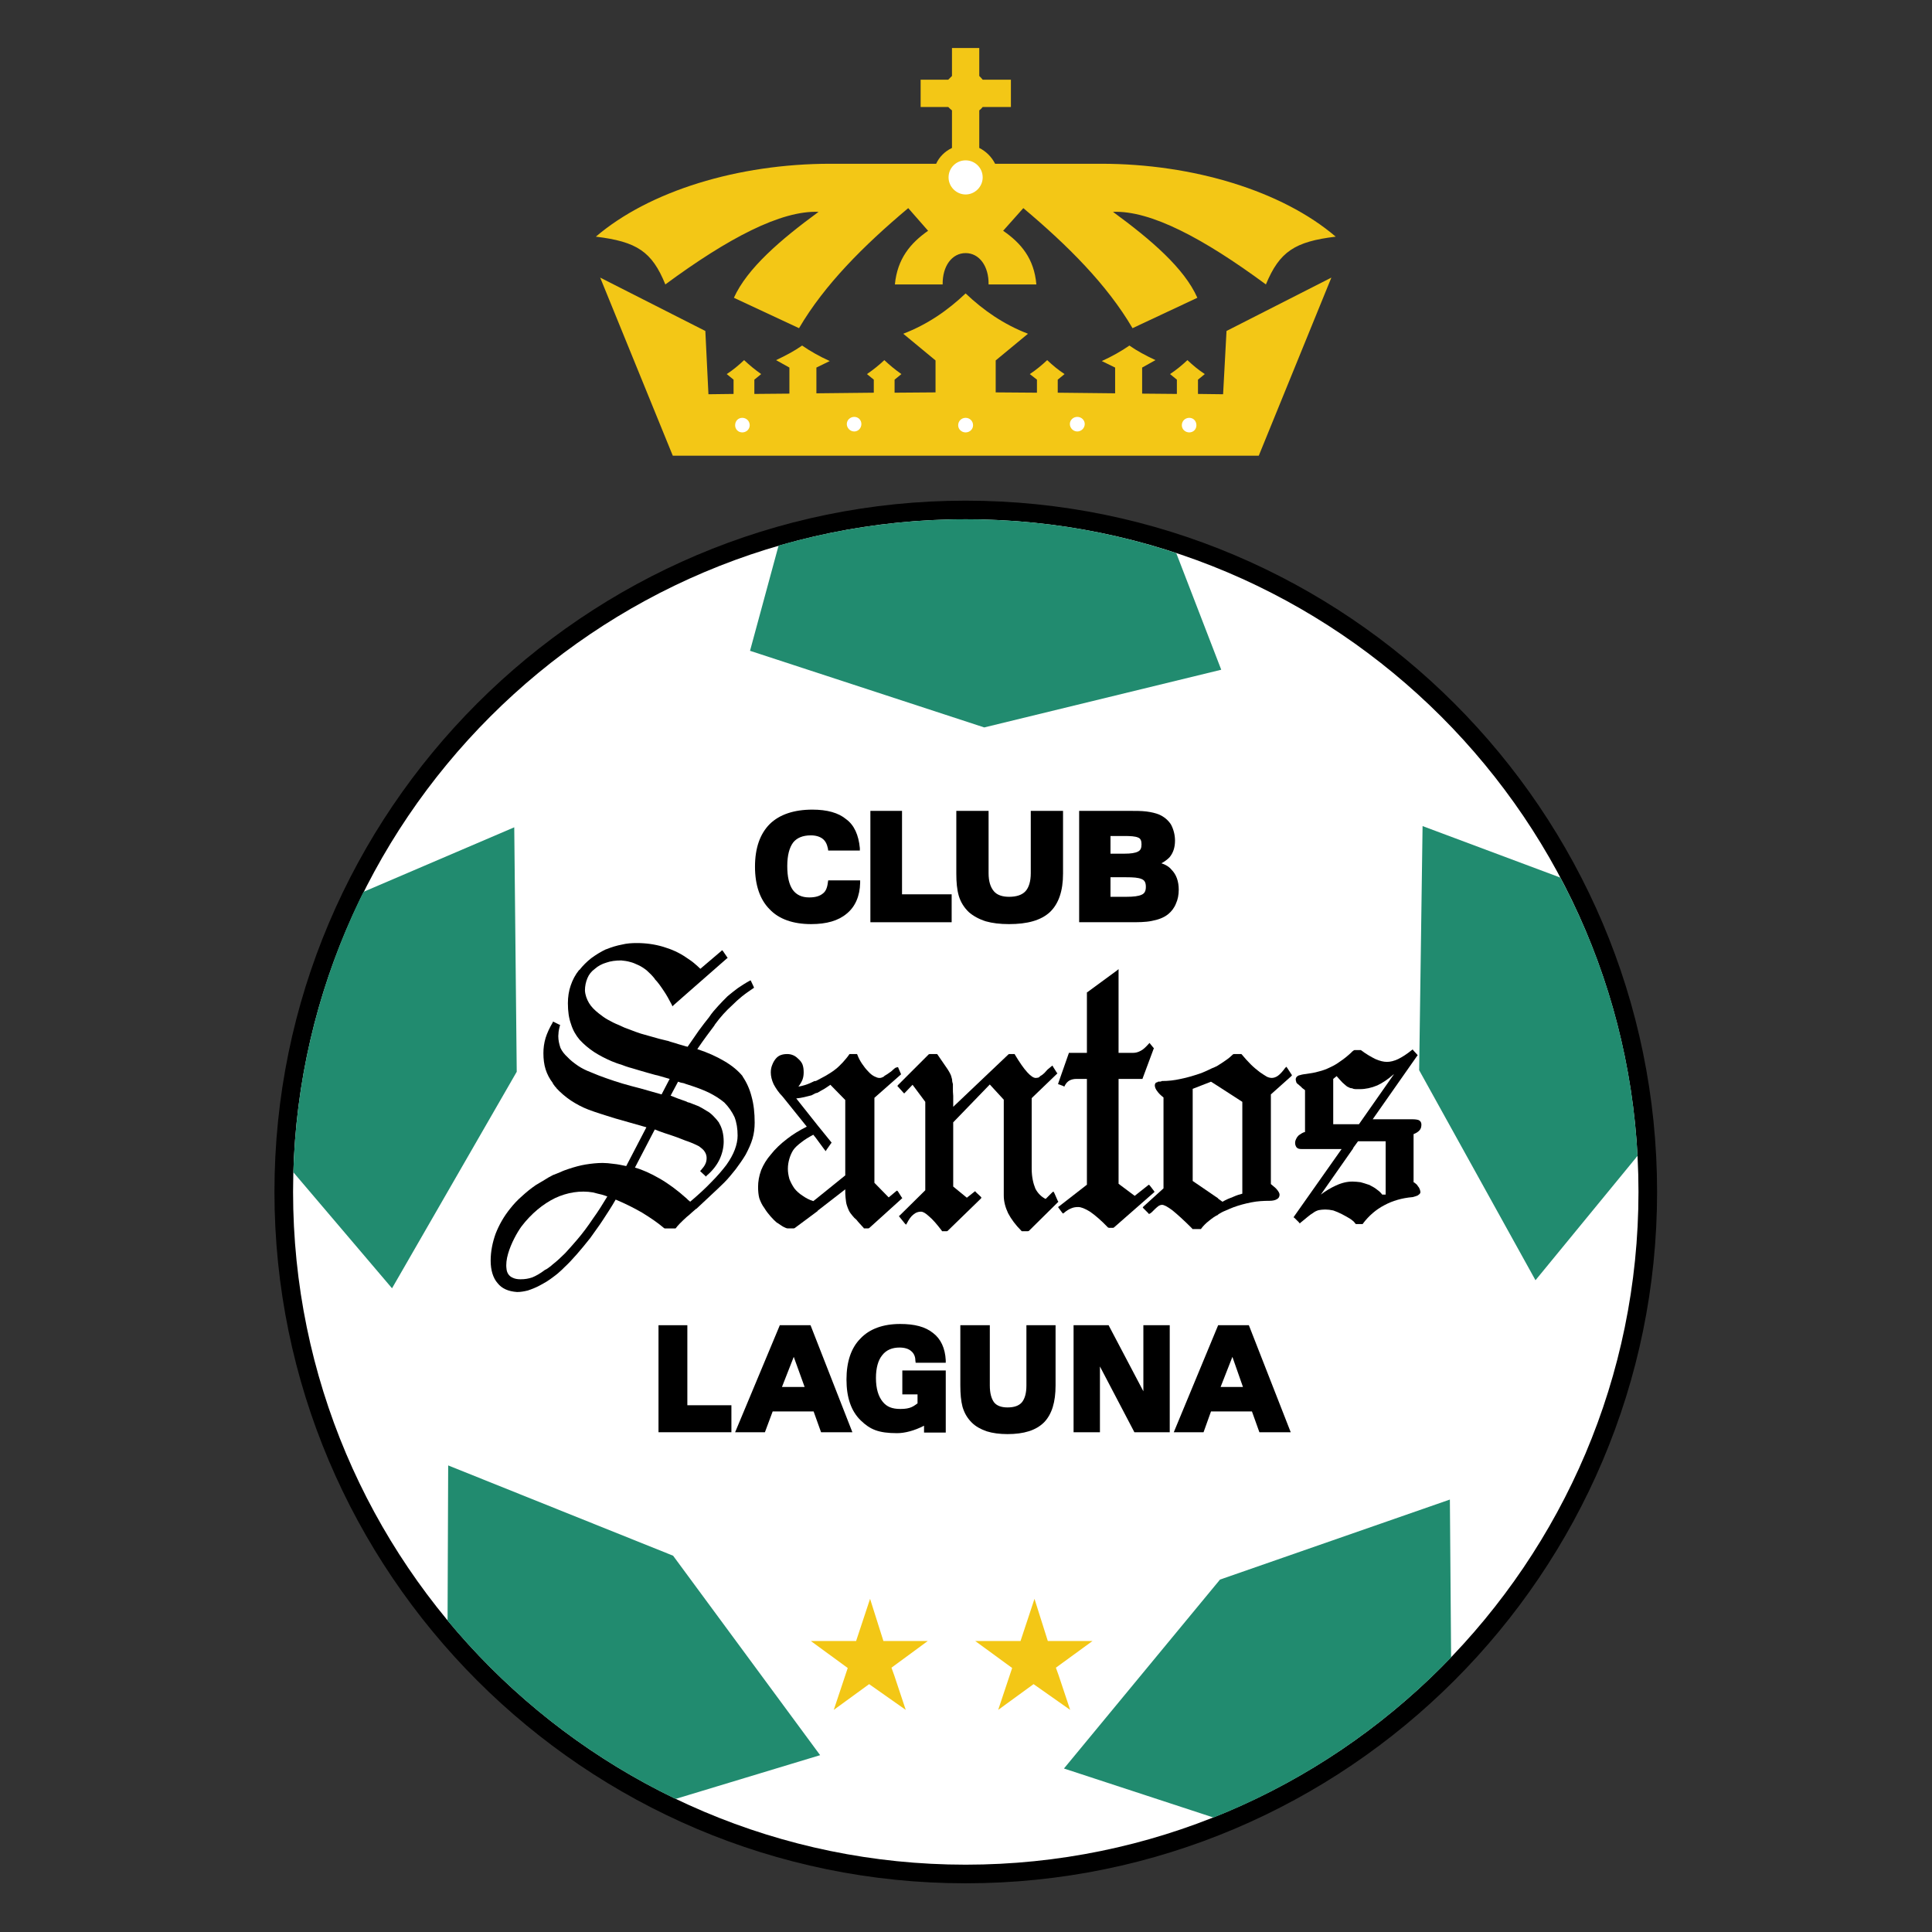 <?xml version="1.0" encoding="UTF-8" standalone="no"?>
<svg
   xmlns:dc="http://purl.org/dc/elements/1.1/"
   xmlns:cc="http://creativecommons.org/ns#"
   xmlns:rdf="http://www.w3.org/1999/02/22-rdf-syntax-ns#"
   xmlns:svg="http://www.w3.org/2000/svg"
   xmlns="http://www.w3.org/2000/svg"
   xmlns:sodipodi="http://sodipodi.sourceforge.net/DTD/sodipodi-0.dtd"
   xmlns:inkscape="http://www.inkscape.org/namespaces/inkscape"
   version="1.1"
   id="Layer_1"
   x="0px"
   y="0px"
   viewBox="0 0 1000 1000"
   xml:space="preserve"
   sodipodi:docname="Santos Laguna.svg"
   width="1000"
   height="1000"
   inkscape:version="1.0.1 (3bc2e813f5, 2020-09-07)"><rect x="0" y="0" width="1000" height="1000" fill="#333333" stroke="none"/><defs
   id="defs91" /><sodipodi:namedview
   pagecolor="#ffffff"
   bordercolor="#666666"
   borderopacity="1"
   objecttolerance="10"
   gridtolerance="10"
   guidetolerance="10"
   inkscape:pageopacity="0"
   inkscape:pageshadow="2"
   inkscape:window-width="1920"
   inkscape:window-height="1017"
   id="namedview89"
   showgrid="false"
   inkscape:zoom="0.845"
   inkscape:cx="500"
   inkscape:cy="500"
   inkscape:window-x="-8"
   inkscape:window-y="-8"
   inkscape:window-maximized="1"
   inkscape:current-layer="Layer_1"
   inkscape:document-rotation="0" />










































<g
   id="g961"
   transform="matrix(5.405,0,0,5.405,-1093.932,-1769.611)"><path
     style="fill:#f3c716"
     d="m 266.819,371.039 -6.951,-17.052 10.07,5.11 0.297,6.06 2.406,-0.03 v -1.367 l -0.654,-0.535 c 0.594,-0.386 1.129,-0.832 1.664,-1.336 0.505,0.475 1.04,0.921 1.634,1.336 l -0.654,0.535 v 1.367 l 3.357,-0.03 v -2.495 l -1.277,-0.713 c 0.951,-0.446 1.782,-0.892 2.495,-1.396 0.772,0.535 1.664,1.04 2.644,1.485 l -1.277,0.624 v 2.465 l 5.496,-0.059 v -1.248 l -0.654,-0.535 c 0.565,-0.386 1.129,-0.832 1.664,-1.336 0.505,0.475 1.039,0.921 1.634,1.336 l -0.653,0.535 v 1.248 l 3.921,-0.03 v -3.06 l -3.09,-2.555 c 2.317,-0.891 4.248,-2.228 5.971,-3.862 1.723,1.634 3.654,2.971 5.971,3.862 l -3.09,2.555 v 3.06 l 3.951,0.03 v -1.248 l -0.684,-0.535 c 0.625,-0.416 1.159,-0.861 1.664,-1.336 0.535,0.505 1.069,0.95 1.664,1.336 l -0.654,0.535 v 1.248 l 5.496,0.059 v -2.465 l -1.277,-0.624 c 0.98,-0.445 1.872,-0.95 2.645,-1.485 0.713,0.505 1.544,0.951 2.495,1.396 l -1.277,0.713 v 2.495 l 3.327,0.03 v -1.367 l -0.654,-0.535 c 0.624,-0.416 1.159,-0.861 1.664,-1.336 0.534,0.505 1.069,0.95 1.664,1.336 l -0.654,0.535 v 1.367 l 2.406,0.03 0.327,-6.06 10.041,-5.11 -6.951,17.052 z"
     id="path2" /><path
     d="m 294.863,375.347 c -36.48,0 -66.188,29.707 -66.188,66.188 0,36.511 29.707,66.218 66.188,66.218 36.51,0 66.217,-29.707 66.217,-66.218 0,-36.481 -29.707,-66.188 -66.217,-66.188 z"
     id="path4" /><path
     style="fill:#ffffff"
     d="m 294.863,377.129 c -35.5,0 -64.405,28.905 -64.405,64.405 0,35.53 28.905,64.435 64.405,64.435 35.53,0 64.435,-28.905 64.435,-64.435 0,-35.5 -28.905,-64.405 -64.435,-64.405 z"
     id="path6" /><path
     d="m 326.056,430.275 0.06,0.089 -0.06,0.09 -1.961,1.752 v 8.586 c 0.237,0.208 0.445,0.356 0.564,0.505 0.179,0.208 0.268,0.386 0.268,0.505 0,0.208 -0.089,0.356 -0.268,0.445 -0.148,0.09 -0.386,0.148 -0.683,0.148 -0.565,0 -1.159,0.03 -1.753,0.149 -0.595,0.118 -1.159,0.267 -1.724,0.475 -0.268,0.119 -0.534,0.208 -0.773,0.327 -0.237,0.089 -0.445,0.208 -0.683,0.356 v 0.029 c -0.327,0.148 -0.595,0.356 -0.892,0.595 -0.268,0.208 -0.505,0.445 -0.713,0.713 l -0.029,0.06 h -0.832 l -0.03,-0.06 c -0.772,-0.772 -1.397,-1.337 -1.871,-1.723 -0.476,-0.357 -0.803,-0.535 -1.011,-0.535 -0.089,0 -0.178,0.029 -0.296,0.089 -0.119,0.089 -0.238,0.179 -0.387,0.327 -0.119,0.119 -0.237,0.237 -0.297,0.297 -0.119,0.089 -0.179,0.148 -0.238,0.148 h -0.06 l -0.029,-0.06 -0.476,-0.476 -0.059,-0.089 0.089,-0.089 1.901,-1.724 v -8.703 c -0.268,-0.209 -0.476,-0.416 -0.595,-0.595 -0.148,-0.179 -0.237,-0.386 -0.237,-0.565 0,-0.059 0,-0.089 0.029,-0.119 0,-0.059 0.03,-0.089 0.059,-0.118 0.03,-0.03 0.089,-0.06 0.148,-0.06 0.03,-0.03 0.06,-0.03 0.09,-0.06 h 0.06 c 0.029,0 0.059,0 0.118,0 0.029,0 0.089,-0.029 0.119,-0.029 l 0.059,-0.03 c 0.595,0 1.189,-0.06 1.813,-0.208 0.624,-0.119 1.308,-0.326 1.99,-0.564 0.357,-0.148 0.684,-0.297 0.98,-0.445 0.179,-0.06 0.327,-0.148 0.476,-0.208 0.327,-0.208 0.624,-0.386 0.861,-0.564 0.268,-0.179 0.505,-0.387 0.684,-0.565 l 0.089,-0.029 h 0.713 l 0.03,0.029 c 0.297,0.357 0.594,0.684 0.861,0.951 0.297,0.297 0.594,0.534 0.861,0.742 0.268,0.179 0.475,0.327 0.684,0.445 0.178,0.089 0.356,0.119 0.475,0.119 0.179,0 0.387,-0.06 0.595,-0.208 0.237,-0.178 0.445,-0.416 0.683,-0.742 l 0.119,-0.119 0.089,0.119 z"
     id="path8" /><path
     style="fill:#ffffff"
     d="m 321.361,441.713 v -8.794 l -2.436,-1.574 -0.564,-0.356 -1.753,0.684 v 8.822 l 2.436,1.664 v 0.029 l 0.416,0.298 c 0.356,-0.208 0.713,-0.357 1.039,-0.476 0.328,-0.149 0.625,-0.237 0.862,-0.297 z"
     id="path10" /><path
     d="m 302.527,442.218 0.624,-0.624 0.119,-0.089 0.089,0.148 0.326,0.742 0.06,0.09 -0.06,0.06 -2.763,2.732 -0.089,0.03 h -0.594 l -0.03,-0.03 c -0.565,-0.564 -0.979,-1.129 -1.277,-1.693 -0.268,-0.565 -0.416,-1.129 -0.416,-1.693 v -9.179 l -1.337,-1.456 -3.505,3.624 v 6.149 l 1.307,1.069 0.713,-0.564 0.089,-0.06 0.06,0.09 0.475,0.445 0.06,0.089 -0.06,0.089 -3.179,3.09 -0.059,0.03 h -0.476 l -0.03,-0.06 c -0.475,-0.624 -0.861,-1.069 -1.218,-1.367 -0.327,-0.297 -0.564,-0.445 -0.772,-0.445 -0.268,0 -0.505,0.089 -0.713,0.268 -0.238,0.178 -0.445,0.476 -0.624,0.832 l -0.089,0.148 -0.119,-0.119 -0.505,-0.624 -0.059,-0.089 0.089,-0.06 2.436,-2.406 v -8.467 l -1.218,-1.634 -0.713,0.743 -0.089,0.089 -0.089,-0.089 -0.505,-0.564 -0.06,-0.06 0.06,-0.09 2.941,-2.941 0.089,-0.029 h 0.713 l 0.03,0.029 c 0.415,0.594 0.743,1.069 0.98,1.426 0.208,0.327 0.327,0.565 0.357,0.713 0.06,0.179 0.089,0.327 0.089,0.476 0.03,0.089 0.03,0.148 0.06,0.237 v 0.03 c 0,0.089 0,0.237 0,0.416 0,0.178 0,0.386 0.03,0.683 v 1.04 l 5.288,-5.021 0.059,-0.029 h 0.535 l 0.029,0.06 c 0.446,0.742 0.832,1.307 1.188,1.692 0.327,0.357 0.595,0.535 0.803,0.535 0.089,0 0.178,-0.03 0.237,-0.03 0.06,-0.029 0.118,-0.059 0.148,-0.089 v -0.029 c 0.089,-0.06 0.148,-0.089 0.237,-0.148 0.06,-0.06 0.149,-0.119 0.208,-0.179 0.089,-0.118 0.208,-0.208 0.297,-0.326 0.119,-0.09 0.238,-0.208 0.357,-0.297 l 0.118,-0.09 0.06,0.119 0.356,0.565 0.06,0.06 -0.089,0.089 -2.377,2.287 v 6.744 c 0,0.802 0.148,1.426 0.357,1.931 0.238,0.446 0.565,0.773 0.981,0.981 z"
     id="path12" /><path
     d="m 311.054,441.921 1.277,-1.01 0.089,-0.059 0.089,0.089 0.387,0.505 0.059,0.089 -0.059,0.06 -3.832,3.357 -0.06,0.029 h -0.416 l -0.09,-0.029 c -0.653,-0.684 -1.247,-1.189 -1.723,-1.516 -0.476,-0.297 -0.861,-0.445 -1.129,-0.445 -0.237,0 -0.445,0.029 -0.653,0.118 -0.237,0.09 -0.476,0.238 -0.713,0.446 l -0.089,0.06 -0.09,-0.09 -0.326,-0.445 -0.06,-0.089 0.089,-0.059 2.674,-2.079 v -10.131 h -1.01 c -0.268,0 -0.476,0.06 -0.654,0.148 -0.208,0.119 -0.326,0.268 -0.445,0.476 l -0.059,0.119 -0.089,-0.06 -0.387,-0.148 -0.118,-0.03 0.029,-0.118 0.98,-2.793 0.03,-0.089 h 1.723 v -5.793 l 0.06,-0.029 2.792,-2.05 0.179,-0.148 v 8.021 h 1.366 c 0.268,0 0.505,-0.06 0.772,-0.208 0.237,-0.119 0.475,-0.357 0.742,-0.653 l 0.09,-0.089 0.089,0.118 0.268,0.327 0.06,0.06 -0.03,0.059 -1.039,2.793 -0.03,0.089 h -2.287 v 10.041 z"
     id="path14" /><path
     d="m 287.496,442.069 0.713,-0.595 0.089,-0.059 0.089,0.089 0.357,0.564 0.059,0.06 -0.089,0.089 -3.089,2.792 -0.089,0.03 h -0.416 l -0.03,-0.06 c -0.267,-0.297 -0.505,-0.535 -0.684,-0.772 -0.148,-0.119 -0.267,-0.237 -0.356,-0.356 -0.149,-0.178 -0.268,-0.327 -0.357,-0.505 -0.089,-0.179 -0.148,-0.357 -0.208,-0.535 -0.06,-0.178 -0.089,-0.416 -0.119,-0.713 -0.029,-0.237 -0.029,-0.475 -0.029,-0.802 l -2.645,2.05 v 0.029 l -2.198,1.634 -0.089,0.03 h -0.565 c -0.119,0 -0.238,-0.06 -0.416,-0.148 -0.178,-0.09 -0.356,-0.238 -0.594,-0.387 h -0.029 c -0.208,-0.178 -0.417,-0.386 -0.624,-0.624 -0.208,-0.237 -0.416,-0.505 -0.594,-0.802 -0.208,-0.268 -0.356,-0.594 -0.475,-0.921 -0.089,-0.326 -0.119,-0.713 -0.119,-1.1 0,-0.505 0.089,-1.039 0.297,-1.604 0.208,-0.505 0.505,-1.01 0.92,-1.485 0.417,-0.535 0.951,-1.04 1.575,-1.516 0.535,-0.416 1.159,-0.802 1.872,-1.158 l -2.317,-2.882 c -0.386,-0.386 -0.654,-0.802 -0.862,-1.189 -0.178,-0.386 -0.268,-0.772 -0.268,-1.129 0,-0.297 0.06,-0.534 0.149,-0.742 0.089,-0.237 0.208,-0.416 0.327,-0.565 0.148,-0.179 0.327,-0.297 0.505,-0.356 0.178,-0.06 0.356,-0.089 0.594,-0.089 0.178,0 0.356,0.029 0.505,0.089 0.178,0.06 0.356,0.178 0.505,0.326 0.208,0.179 0.356,0.357 0.445,0.565 0.089,0.237 0.119,0.475 0.119,0.772 0,0.238 -0.03,0.476 -0.119,0.714 -0.089,0.207 -0.207,0.415 -0.386,0.653 0.207,-0.03 0.415,-0.09 0.623,-0.149 0.297,-0.089 0.624,-0.237 0.921,-0.386 h 0.06 c 0.03,0 0.03,0 0.06,0 0,0 0,0 0.029,-0.029 h 0.03 c 0.297,-0.148 0.594,-0.327 0.891,-0.476 0.297,-0.178 0.594,-0.356 0.861,-0.564 0.298,-0.208 0.535,-0.476 0.772,-0.713 0.238,-0.268 0.446,-0.505 0.624,-0.773 l 0.03,-0.029 h 0.713 l 0.03,0.06 c 0.119,0.326 0.268,0.594 0.446,0.861 0.178,0.268 0.386,0.534 0.594,0.742 0.208,0.238 0.415,0.387 0.594,0.476 0.179,0.089 0.327,0.148 0.476,0.148 0.06,0 0.119,0 0.208,-0.03 0.06,-0.029 0.119,-0.059 0.208,-0.089 0,-0.029 0.029,-0.029 0.089,-0.089 0.148,-0.089 0.356,-0.208 0.624,-0.416 0.089,-0.089 0.208,-0.178 0.267,-0.237 0.089,-0.089 0.149,-0.089 0.149,-0.119 l 0.237,-0.06 0.268,0.624 0.03,0.06 -0.06,0.06 -2.496,2.198 v 8.14 z"
     id="path16" /><path
     style="fill:#ffffff"
     d="m 283.337,439.96 v -7.219 l -1.426,-1.456 c -0.238,0.179 -0.446,0.297 -0.624,0.416 -0.237,0.119 -0.416,0.238 -0.624,0.356 h -0.03 c -0.148,0.03 -0.268,0.089 -0.356,0.148 -0.03,0.03 -0.06,0.03 -0.089,0.03 v 0.029 c -0.237,0.06 -0.505,0.148 -0.802,0.208 -0.238,0.06 -0.475,0.089 -0.743,0.119 l 2.05,2.584 1.278,1.575 0.06,0.089 -0.06,0.06 -0.417,0.594 -0.089,0.148 -0.119,-0.148 -0.832,-1.129 -0.238,-0.297 c -0.446,0.237 -0.832,0.475 -1.129,0.713 -0.356,0.268 -0.624,0.505 -0.802,0.772 -0.148,0.237 -0.267,0.505 -0.356,0.802 -0.089,0.298 -0.148,0.624 -0.148,0.98 0,0.327 0.059,0.653 0.148,0.98 0.119,0.297 0.268,0.595 0.475,0.891 0.208,0.268 0.475,0.506 0.802,0.714 0.297,0.208 0.624,0.386 1.01,0.505 l 0.267,-0.208 z"
     id="path18" /><path
     d="m 338.503,435.177 c 0,0.179 -0.06,0.356 -0.208,0.505 -0.119,0.119 -0.297,0.238 -0.535,0.327 v 4.604 c 0.06,0.03 0.119,0.06 0.179,0.119 0.089,0.06 0.179,0.148 0.237,0.268 0.089,0.089 0.148,0.207 0.179,0.297 0.029,0.089 0.06,0.178 0.06,0.268 0,0.118 -0.09,0.208 -0.238,0.297 h 0.03 c -0.119,0.06 -0.298,0.118 -0.535,0.178 -1.039,0.09 -1.931,0.356 -2.703,0.772 -0.802,0.416 -1.485,1.01 -2.05,1.753 l -0.03,0.059 h -0.653 l -0.059,-0.059 c -0.06,-0.089 -0.119,-0.149 -0.209,-0.237 -0.059,-0.03 -0.118,-0.09 -0.148,-0.119 -0.06,-0.029 -0.119,-0.089 -0.178,-0.119 -0.208,-0.118 -0.445,-0.268 -0.743,-0.415 -0.297,-0.149 -0.564,-0.268 -0.832,-0.356 -0.267,-0.06 -0.534,-0.09 -0.772,-0.09 -0.237,0 -0.445,0.03 -0.623,0.06 -0.208,0.06 -0.387,0.148 -0.535,0.268 -0.148,0.089 -0.327,0.208 -0.534,0.386 -0.179,0.148 -0.387,0.327 -0.654,0.535 l -0.089,0.089 -0.06,-0.089 -0.445,-0.445 -0.089,-0.06 0.059,-0.09 4.545,-6.446 h -3.862 c -0.178,0 -0.326,-0.029 -0.445,-0.148 -0.09,-0.119 -0.148,-0.267 -0.148,-0.445 0,-0.119 0.029,-0.237 0.089,-0.356 0.059,-0.119 0.119,-0.238 0.237,-0.327 v -0.029 c 0.119,-0.059 0.208,-0.149 0.327,-0.208 0.089,-0.06 0.179,-0.089 0.297,-0.119 v -4.011 c -0.06,-0.029 -0.089,-0.06 -0.118,-0.089 -0.09,-0.06 -0.179,-0.119 -0.238,-0.208 -0.118,-0.089 -0.178,-0.149 -0.237,-0.208 -0.089,-0.06 -0.119,-0.089 -0.179,-0.148 l -0.029,-0.029 c -0.03,-0.06 -0.059,-0.119 -0.059,-0.179 -0.03,-0.06 -0.03,-0.118 -0.03,-0.178 0,-0.149 0.09,-0.268 0.268,-0.357 0.179,-0.06 0.416,-0.119 0.714,-0.148 0.415,-0.06 0.831,-0.119 1.218,-0.238 0.386,-0.089 0.772,-0.237 1.129,-0.416 0.326,-0.148 0.624,-0.326 0.95,-0.564 0.357,-0.237 0.684,-0.505 1.069,-0.861 0,-0.029 0.06,-0.06 0.09,-0.089 0.059,-0.06 0.118,-0.089 0.178,-0.119 h 0.06 0.476 0.089 c 0.505,0.387 0.98,0.653 1.396,0.861 0.415,0.179 0.773,0.268 1.099,0.268 0.327,0 0.684,-0.089 1.069,-0.268 0.416,-0.208 0.832,-0.475 1.308,-0.861 l 0.089,-0.06 0.06,0.09 0.356,0.386 0.06,0.089 -0.06,0.06 -4.248,6.06 h 3.802 c 0.268,0 0.477,0.029 0.624,0.089 0.15,0.089 0.238,0.208 0.238,0.416 v 0.084 z"
     id="path20" /><path
     style="fill:#ffffff"
     d="m 335.087,441.802 v -5.109 h -2.645 l -0.476,0.653 h 0.03 l -3.119,4.456 c 0.505,-0.386 0.98,-0.653 1.426,-0.861 0.565,-0.267 1.1,-0.387 1.574,-0.387 h 0.06 c 0.238,0 0.476,0.03 0.743,0.06 0.237,0.06 0.505,0.148 0.772,0.238 h 0.029 c 0.268,0.148 0.534,0.267 0.742,0.445 0.208,0.148 0.387,0.297 0.535,0.505 z"
     id="path22" /><path
     style="fill:#ffffff"
     d="m 330.065,435.059 h 2.466 l 3.327,-4.754 v -0.029 c -0.534,0.476 -1.069,0.832 -1.574,1.069 -0.564,0.237 -1.129,0.357 -1.663,0.357 -0.149,0 -0.268,0 -0.416,0 -0.119,0 -0.238,-0.029 -0.356,-0.089 -0.06,0 -0.119,0 -0.179,-0.03 -0.089,-0.029 -0.119,-0.059 -0.178,-0.089 h -0.03 c -0.148,-0.089 -0.297,-0.237 -0.505,-0.416 -0.179,-0.178 -0.356,-0.386 -0.564,-0.623 l -0.327,0.267 v 4.337 z"
     id="path24" /><path
     d="m 269.166,427.869 c 1.01,0.327 1.842,0.713 2.555,1.129 0.772,0.445 1.367,0.95 1.782,1.456 v 0.029 c 0.386,0.565 0.683,1.218 0.862,1.931 0.208,0.743 0.297,1.574 0.297,2.496 0,0.505 -0.059,1.039 -0.208,1.544 -0.148,0.505 -0.386,1.011 -0.653,1.516 -0.297,0.505 -0.624,0.95 -0.951,1.397 -0.357,0.445 -0.713,0.891 -1.1,1.277 -0.386,0.386 -0.802,0.772 -1.248,1.188 -0.445,0.415 -0.921,0.86 -1.426,1.336 h -0.03 c -0.149,0.119 -0.297,0.268 -0.445,0.387 -0.149,0.148 -0.297,0.267 -0.446,0.386 -0.267,0.238 -0.476,0.446 -0.654,0.624 -0.178,0.178 -0.297,0.327 -0.386,0.445 l -0.03,0.03 h -1.04 l -0.06,-0.03 c -0.624,-0.534 -1.336,-1.01 -2.109,-1.485 -0.772,-0.445 -1.604,-0.861 -2.525,-1.247 -0.386,0.683 -0.802,1.307 -1.188,1.901 -0.416,0.653 -0.862,1.218 -1.248,1.782 -0.445,0.565 -0.861,1.069 -1.277,1.545 -0.415,0.475 -0.802,0.891 -1.188,1.247 -0.178,0.179 -0.327,0.327 -0.505,0.476 -0.148,0.148 -0.327,0.268 -0.475,0.387 -0.238,0.178 -0.475,0.357 -0.713,0.505 -0.238,0.148 -0.475,0.267 -0.684,0.386 -0.386,0.208 -0.772,0.356 -1.128,0.475 -0.357,0.089 -0.683,0.148 -1.04,0.148 -0.832,-0.06 -1.456,-0.327 -1.871,-0.861 -0.416,-0.476 -0.654,-1.218 -0.654,-2.14 0,-0.891 0.178,-1.752 0.475,-2.584 0.327,-0.832 0.772,-1.634 1.396,-2.406 0.327,-0.416 0.713,-0.832 1.129,-1.189 0.416,-0.386 0.861,-0.743 1.337,-1.069 0.268,-0.148 0.535,-0.327 0.802,-0.476 0.268,-0.178 0.535,-0.326 0.832,-0.476 0.238,-0.089 0.505,-0.208 0.743,-0.297 0.237,-0.118 0.505,-0.207 0.773,-0.297 0.535,-0.178 1.069,-0.326 1.604,-0.416 0.564,-0.089 1.099,-0.148 1.634,-0.148 0.297,0 0.653,0.03 1.07,0.089 0.356,0.03 0.742,0.119 1.188,0.208 l 1.931,-3.713 c -1.159,-0.327 -2.169,-0.624 -3.03,-0.862 -1.069,-0.326 -1.901,-0.594 -2.525,-0.831 -0.624,-0.237 -1.159,-0.535 -1.664,-0.861 -0.535,-0.357 -1.01,-0.772 -1.426,-1.219 h 0.03 c -0.119,-0.089 -0.208,-0.237 -0.297,-0.356 -0.03,-0.029 -0.059,-0.089 -0.059,-0.118 -0.297,-0.387 -0.535,-0.832 -0.684,-1.308 -0.148,-0.475 -0.208,-0.98 -0.208,-1.545 0,-0.475 0.059,-0.95 0.208,-1.455 0.149,-0.476 0.386,-0.98 0.684,-1.485 l 0.029,-0.089 0.119,0.06 0.475,0.236 0.089,0.03 -0.03,0.089 c -0.06,0.208 -0.089,0.387 -0.119,0.564 0,0.148 -0.03,0.298 -0.03,0.416 0,0.416 0.089,0.772 0.208,1.129 0.148,0.327 0.386,0.624 0.683,0.892 0.268,0.297 0.624,0.565 1.01,0.832 0.356,0.237 0.772,0.445 1.247,0.623 0.476,0.208 0.951,0.387 1.456,0.564 0.505,0.179 1.04,0.357 1.544,0.506 0.535,0.148 1.129,0.326 1.753,0.475 0.624,0.179 1.277,0.357 1.991,0.565 l 0.772,-1.485 c -0.238,-0.06 -0.594,-0.178 -1.129,-0.326 -0.149,-0.03 -0.238,-0.06 -0.268,-0.06 -0.297,-0.089 -0.535,-0.148 -0.743,-0.208 -0.535,-0.148 -1.01,-0.297 -1.515,-0.445 -0.357,-0.09 -0.683,-0.208 -0.98,-0.327 -0.327,-0.089 -0.624,-0.208 -0.921,-0.327 -0.624,-0.268 -1.188,-0.564 -1.694,-0.891 -0.534,-0.356 -0.98,-0.743 -1.366,-1.159 -0.356,-0.416 -0.653,-0.92 -0.832,-1.515 -0.207,-0.565 -0.297,-1.218 -0.297,-1.99 0,-0.595 0.089,-1.189 0.268,-1.693 0.178,-0.535 0.445,-1.04 0.802,-1.485 h 0.03 -0.03 0.03 c 0.327,-0.416 0.713,-0.802 1.129,-1.129 0.446,-0.327 0.921,-0.624 1.426,-0.861 h 0.03 c 0.505,-0.208 1.009,-0.357 1.485,-0.446 0.475,-0.119 0.95,-0.148 1.426,-0.148 0.891,0 1.723,0.119 2.525,0.356 0.802,0.238 1.545,0.564 2.228,1.04 0.268,0.178 0.535,0.356 0.743,0.535 0.208,0.178 0.416,0.357 0.594,0.535 l 1.99,-1.693 0.089,-0.089 0.089,0.089 0.386,0.564 0.06,0.089 -0.089,0.06 -3.832,3.358 -1.248,1.099 -0.119,0.119 -0.06,-0.148 c -0.267,-0.506 -0.505,-0.951 -0.772,-1.337 -0.297,-0.446 -0.564,-0.832 -0.862,-1.129 v -0.03 c -0.237,-0.297 -0.505,-0.564 -0.772,-0.802 -0.267,-0.208 -0.535,-0.386 -0.802,-0.505 -0.267,-0.119 -0.505,-0.237 -0.773,-0.297 -0.297,-0.089 -0.564,-0.119 -0.861,-0.149 -0.535,0 -1.01,0.059 -1.426,0.208 -0.417,0.119 -0.802,0.326 -1.1,0.594 -0.327,0.238 -0.565,0.534 -0.713,0.892 -0.148,0.357 -0.238,0.742 -0.238,1.189 0.03,0.445 0.178,0.831 0.386,1.188 0.208,0.356 0.535,0.684 0.951,1.011 0.268,0.207 0.535,0.415 0.861,0.594 0.327,0.179 0.654,0.356 1.04,0.505 0.356,0.179 0.713,0.327 1.069,0.446 0.357,0.148 0.713,0.267 1.069,0.386 0.297,0.089 0.624,0.178 0.951,0.268 0.505,0.148 1.04,0.297 1.575,0.415 h 0.03 c 0.297,0.119 0.713,0.209 1.04,0.327 0.297,0.09 0.535,0.148 0.713,0.208 h 0.03 c 0.03,0 0.059,0.03 0.089,0.03 0,0 0,0 0.03,0 0.386,-0.565 0.743,-1.07 1.07,-1.545 0.356,-0.476 0.683,-0.921 0.98,-1.277 0.267,-0.416 0.594,-0.772 0.891,-1.1 0.297,-0.327 0.594,-0.624 0.891,-0.921 0.327,-0.268 0.653,-0.534 0.98,-0.773 0.356,-0.237 0.713,-0.476 1.099,-0.683 l 0.119,-0.06 0.06,0.118 0.237,0.505 0.03,0.09 -0.089,0.06 c -0.387,0.267 -0.743,0.505 -1.07,0.772 -0.327,0.267 -0.624,0.535 -0.92,0.832 -0.327,0.297 -0.594,0.564 -0.862,0.861 -0.267,0.298 -0.535,0.624 -0.772,0.951 -0.03,0.029 -0.06,0.089 -0.089,0.148 -0.443,0.589 -1.007,1.332 -1.631,2.253 z"
     id="path26" /><path
     style="fill:#ffffff"
     d="m 271.958,438.95 c 0.357,-0.505 0.624,-0.98 0.802,-1.456 0.178,-0.475 0.268,-0.921 0.268,-1.337 0,-0.653 -0.089,-1.247 -0.297,-1.782 -0.238,-0.505 -0.564,-0.98 -0.98,-1.396 -0.386,-0.326 -0.891,-0.653 -1.485,-0.95 -0.624,-0.298 -1.367,-0.564 -2.228,-0.832 -0.119,-0.06 -0.267,-0.089 -0.445,-0.119 -0.089,-0.029 -0.179,-0.06 -0.268,-0.089 l -0.713,1.337 c 0.208,0.089 0.446,0.179 0.684,0.268 0.267,0.089 0.564,0.208 0.832,0.297 0.059,0.029 0.089,0.06 0.119,0.06 0.03,0 0.06,0.029 0.06,0.029 h 0.06 c 0.327,0.119 0.624,0.238 0.921,0.356 0.297,0.149 0.535,0.297 0.772,0.445 0.238,0.119 0.445,0.298 0.624,0.476 0.208,0.208 0.416,0.445 0.564,0.654 v 0.029 c 0.297,0.475 0.446,1.099 0.446,1.782 0,0.594 -0.148,1.189 -0.416,1.753 -0.267,0.535 -0.653,1.04 -1.218,1.515 l -0.06,0.09 -0.089,-0.09 -0.386,-0.357 -0.089,-0.089 0.089,-0.089 c 0.178,-0.208 0.327,-0.387 0.416,-0.595 0.089,-0.178 0.119,-0.386 0.119,-0.565 0,-0.208 -0.06,-0.415 -0.178,-0.594 -0.119,-0.208 -0.327,-0.356 -0.565,-0.535 -0.178,-0.089 -0.357,-0.178 -0.565,-0.267 -0.208,-0.09 -0.445,-0.179 -0.713,-0.268 -0.178,-0.06 -0.356,-0.148 -0.535,-0.208 -0.178,-0.06 -0.356,-0.148 -0.564,-0.208 -0.327,-0.119 -0.624,-0.208 -0.892,-0.297 -0.445,-0.148 -0.743,-0.268 -0.951,-0.356 l -1.901,3.653 c 0.743,0.209 1.515,0.564 2.347,1.04 0.832,0.476 1.723,1.129 2.614,1.931 0.059,0.06 0.089,0.09 0.148,0.149 0.06,0.029 0.119,0.089 0.179,0.148 0.772,-0.653 1.455,-1.278 2.02,-1.872 0.593,-0.591 1.069,-1.156 1.454,-1.661 z"
     id="path28" /><path
     style="fill:#ffffff"
     d="m 257.669,446.109 c 0.535,-0.624 1.04,-1.308 1.515,-2.021 0.476,-0.653 0.921,-1.366 1.367,-2.109 -0.148,-0.059 -0.327,-0.118 -0.535,-0.178 -0.238,-0.06 -0.535,-0.119 -0.832,-0.208 -1.218,-0.208 -2.466,0 -3.624,0.535 -1.159,0.564 -2.288,1.485 -3.238,2.732 -0.386,0.535 -0.98,1.575 -1.278,2.614 -0.148,0.505 -0.207,1.011 -0.148,1.426 0.029,0.387 0.237,0.714 0.594,0.862 0.179,0.089 0.416,0.148 0.743,0.148 0.446,0 0.772,-0.06 1.129,-0.179 0.356,-0.148 0.743,-0.356 1.248,-0.742 h 0.029 c 0.119,-0.06 0.238,-0.148 0.357,-0.238 0.119,-0.089 0.237,-0.178 0.327,-0.267 0.386,-0.298 0.802,-0.684 1.188,-1.07 0.386,-0.414 0.772,-0.859 1.158,-1.305 z"
     id="path30" /><path
     style="fill:#f3c716"
     d="m 294.863,351.64 c 1.307,0 2.228,1.248 2.199,3.001 h 4.575 c -0.209,-2.465 -1.456,-3.951 -3.18,-5.139 l 1.932,-2.169 c 4.277,3.594 8.02,7.337 10.457,11.497 l 6.209,-2.912 c -1.248,-2.822 -4.427,-5.555 -8.081,-8.228 3.595,-0.149 8.645,2.525 14.645,6.951 1.308,-3.149 2.763,-4.099 6.685,-4.575 -5.109,-4.367 -13.636,-6.981 -22.459,-6.981 h -10.159 c -0.327,-0.654 -0.862,-1.188 -1.516,-1.515 v -3.595 c 0.119,-0.089 0.237,-0.208 0.327,-0.327 h 2.703 v -2.614 h -2.703 c -0.09,-0.119 -0.208,-0.238 -0.327,-0.357 v -2.674 h -2.614 v 2.674 c -0.119,0.119 -0.238,0.238 -0.357,0.357 h -2.644 v 2.614 h 2.644 c 0.119,0.119 0.238,0.238 0.357,0.327 v 3.595 c -0.683,0.327 -1.218,0.861 -1.515,1.515 h -10.13 c -8.852,0 -17.349,2.614 -22.458,6.981 3.921,0.476 5.377,1.426 6.654,4.575 6.001,-4.426 11.081,-7.1 14.675,-6.951 -3.654,2.674 -6.833,5.407 -8.11,8.228 l 6.238,2.912 c 2.436,-4.159 6.179,-7.902 10.457,-11.497 l 1.901,2.169 c -1.693,1.188 -2.941,2.674 -3.179,5.139 h 4.575 c -0.029,-1.753 0.892,-3.001 2.199,-3.001 z"
     id="path32" /><path
     style="fill:#ffffff"
     d="m 294.863,342.758 c 0.891,0 1.634,0.713 1.634,1.634 0,0.892 -0.743,1.634 -1.634,1.634 -0.891,0 -1.634,-0.743 -1.634,-1.634 0,-0.921 0.743,-1.634 1.634,-1.634 z"
     id="path34" /><path
     style="fill:#ffffff"
     d="m 284.198,368.722 c -0.387,0 -0.713,-0.327 -0.713,-0.713 0,-0.386 0.326,-0.684 0.713,-0.684 0.386,0 0.683,0.297 0.683,0.684 0,0.386 -0.297,0.713 -0.683,0.713 z"
     id="path36" /><path
     style="fill:#ffffff"
     d="m 273.474,368.811 c -0.386,0 -0.683,-0.297 -0.683,-0.683 0,-0.416 0.297,-0.713 0.683,-0.713 0.386,0 0.713,0.297 0.713,0.713 -0.001,0.386 -0.327,0.683 -0.713,0.683 z"
     id="path38" /><path
     style="fill:#ffffff"
     d="m 294.863,368.811 c 0.386,0 0.713,-0.297 0.713,-0.683 0,-0.416 -0.327,-0.713 -0.713,-0.713 -0.386,0 -0.713,0.297 -0.713,0.713 0,0.386 0.327,0.683 0.713,0.683 z"
     id="path40" /><path
     style="fill:#ffffff"
     d="m 305.558,368.722 c 0.386,0 0.713,-0.327 0.713,-0.713 0,-0.386 -0.327,-0.684 -0.713,-0.684 -0.387,0 -0.713,0.297 -0.713,0.684 0,0.386 0.326,0.713 0.713,0.713 z"
     id="path42" /><path
     style="fill:#ffffff"
     d="m 316.281,368.811 c 0.387,0 0.684,-0.297 0.684,-0.683 0,-0.416 -0.297,-0.713 -0.684,-0.713 -0.386,0 -0.713,0.297 -0.713,0.713 0,0.386 0.327,0.683 0.713,0.683 z"
     id="path44" /><path
     style="fill:#218b6f"
     d="m 237.201,412.808 c -4.04,8.14 -6.446,17.23 -6.714,26.855 l 9.447,11.11 11.942,-20.735 -0.238,-23.41 z"
     id="path46" /><path
     style="fill:#218b6f"
     d="m 245.252,482.59 c 5.941,7.159 13.368,13.012 21.835,17.082 l 13.843,-4.189 -14.081,-19.102 -21.538,-8.645 z"
     id="path48" /><path
     style="fill:#218b6f"
     d="m 318.599,501.454 c 8.675,-3.446 16.398,-8.734 22.756,-15.329 l -0.118,-15.121 -22.014,7.664 -14.943,18.092 z"
     id="path50" /><path
     style="fill:#218b6f"
     d="m 359.209,438.088 c -0.505,-9.595 -3.119,-18.626 -7.398,-26.647 l -13.189,-4.931 -0.327,23.379 11.14,20.112 z"
     id="path52" /><path
     style="fill:#218b6f"
     d="m 294.863,377.129 c -6.208,0 -12.21,0.891 -17.913,2.525 l -2.733,10.071 22.429,7.338 22.696,-5.525 -4.308,-11.17 c -6.357,-2.11 -13.131,-3.239 -20.171,-3.239 z"
     id="path54" /><path
     d="m 305.735,415.719 v -10.665 h 4.843 c 0.594,0 1.129,0 1.604,0.059 0.445,0.06 0.861,0.148 1.218,0.297 0.475,0.208 0.861,0.535 1.129,0.95 0.237,0.446 0.386,0.98 0.386,1.545 0,0.654 -0.178,1.188 -0.534,1.604 -0.208,0.207 -0.476,0.415 -0.772,0.564 0.386,0.119 0.742,0.327 0.98,0.624 0.445,0.446 0.683,1.099 0.683,1.901 0,0.505 -0.089,0.951 -0.268,1.337 -0.148,0.386 -0.415,0.742 -0.742,1.01 -0.445,0.357 -0.98,0.535 -1.603,0.654 -0.595,0.119 -1.278,0.119 -2.08,0.119 h -4.844 z"
     id="path56" /><path
     style="fill:#ffffff"
     d="m 308.736,411.411 v 1.872 h 1.515 c 0.684,0 1.188,-0.059 1.485,-0.208 0.268,-0.119 0.387,-0.356 0.387,-0.743 0,-0.416 -0.119,-0.624 -0.387,-0.742 -0.326,-0.149 -0.832,-0.179 -1.485,-0.179 z"
     id="path58" /><path
     style="fill:#ffffff"
     d="m 308.736,407.46 v 1.693 h 1.337 c 0.594,0 1.04,-0.059 1.307,-0.208 0.237,-0.119 0.327,-0.327 0.327,-0.683 0,-0.356 -0.09,-0.564 -0.327,-0.653 -0.267,-0.119 -0.713,-0.149 -1.307,-0.149 z"
     id="path60" /><path
     d="m 293.972,405.054 h 3.09 v 5.971 c 0,0.773 0.178,1.337 0.505,1.723 0.297,0.357 0.802,0.535 1.455,0.535 0.713,0 1.248,-0.178 1.575,-0.535 0.326,-0.356 0.505,-0.951 0.505,-1.723 v -5.971 h 3.09 v 6.001 c 0,1.664 -0.416,2.882 -1.248,3.684 -0.861,0.802 -2.169,1.159 -3.922,1.159 -0.861,0 -1.603,-0.09 -2.228,-0.268 -0.653,-0.208 -1.188,-0.505 -1.604,-0.862 -0.475,-0.445 -0.802,-0.98 -0.981,-1.575 -0.178,-0.624 -0.237,-1.307 -0.237,-2.139 z"
     id="path62" /><polygon
     points="285.743,405.054 288.773,405.054 288.773,413.045 293.526,413.045 293.526,415.719 285.743,415.719 "
     id="polygon64" /><path
     d="m 284.763,411.708 v 0.238 c -0.03,1.278 -0.476,2.288 -1.277,2.941 -0.802,0.684 -1.932,1.011 -3.417,1.011 -1.723,0 -3.09,-0.476 -3.98,-1.426 -0.921,-0.921 -1.396,-2.317 -1.396,-4.07 0,-1.783 0.475,-3.149 1.426,-4.1 0.921,-0.891 2.288,-1.367 4.07,-1.367 1.397,0 2.496,0.297 3.238,0.921 0.772,0.564 1.188,1.515 1.307,2.762 v 0.238 h -3.03 l -0.03,-0.208 c -0.089,-0.416 -0.237,-0.713 -0.505,-0.921 -0.268,-0.208 -0.653,-0.327 -1.129,-0.327 -0.772,0 -1.337,0.238 -1.693,0.684 -0.356,0.476 -0.564,1.218 -0.564,2.258 0,1.04 0.178,1.783 0.535,2.288 0.356,0.475 0.861,0.713 1.574,0.713 0.564,0 0.98,-0.119 1.277,-0.357 0.297,-0.208 0.445,-0.565 0.505,-1.099 l 0.03,-0.179 z"
     id="path66" /><polygon
     points="265.453,454.309 268.215,454.309 268.215,461.973 272.434,461.973 272.434,464.558 265.453,464.558 "
     id="polygon68" /><path
     d="m 294.358,454.309 h 2.822 v 5.764 c 0,0.742 0.149,1.276 0.416,1.634 0.268,0.326 0.713,0.475 1.277,0.475 0.624,0 1.07,-0.148 1.367,-0.475 0.297,-0.358 0.445,-0.892 0.445,-1.634 v -5.764 h 2.792 v 5.764 c 0,1.604 -0.355,2.762 -1.099,3.534 -0.773,0.772 -1.932,1.129 -3.506,1.129 -0.742,0 -1.426,-0.089 -1.99,-0.267 -0.594,-0.208 -1.069,-0.476 -1.426,-0.832 -0.445,-0.445 -0.713,-0.921 -0.891,-1.516 -0.148,-0.565 -0.208,-1.247 -0.208,-2.049 v -5.763 z"
     id="path70" /><polygon
     points="314.41,464.558 311.023,464.558 310.964,464.439 307.726,458.26 307.726,464.558 305.201,464.558 305.201,454.309 308.558,454.309 308.617,454.428 311.885,460.636 311.885,454.309 314.41,454.309 "
     id="polygon72" /><polygon
     points="322.283,462.567 318.361,462.567 317.648,464.558 314.797,464.558 318.985,454.457 319.045,454.309 321.985,454.309 322.045,454.457 325.996,464.558 322.996,464.558 "
     id="polygon74" /><polygon
     style="fill:#ffffff"
     points="321.421,460.221 320.411,457.339 319.282,460.221 "
     id="polygon76" /><polygon
     style="fill:#f3c716"
     points="282.237,491.146 283.574,487.135 280.039,484.551 284.376,484.551 285.713,480.511 286.991,484.551 291.238,484.551 287.763,487.105 288.03,487.848 289.129,491.146 285.624,488.68 "
     id="polygon78" /><polygon
     style="fill:#f3c716"
     points="297.982,491.146 299.319,487.135 295.784,484.551 300.121,484.551 301.458,480.511 302.735,484.551 307.013,484.551 303.508,487.105 303.775,487.848 304.874,491.146 301.369,488.68 "
     id="polygon80" /><polygon
     points="280.307,462.567 276.385,462.567 275.643,464.558 272.79,464.558 277.009,454.457 277.068,454.309 280.009,454.309 280.069,454.457 284.02,464.558 281.02,464.558 "
     id="polygon82" /><polygon
     style="fill:#ffffff"
     points="279.445,460.221 278.405,457.339 277.276,460.221 "
     id="polygon84" /><path
     d="m 290.258,461.795 v -0.861 h -1.456 v -2.288 h 4.159 v 5.941 h -2.08 v -0.653 c -0.921,0.476 -1.842,0.713 -2.584,0.713 -1.782,0 -2.585,-0.357 -3.476,-1.218 -0.921,-0.891 -1.367,-2.198 -1.367,-3.921 0,-1.693 0.445,-3.03 1.337,-3.922 0.861,-0.921 2.168,-1.396 3.802,-1.396 1.396,0 2.406,0.267 3.149,0.862 0.743,0.563 1.159,1.455 1.218,2.613 v 0.238 h -2.882 l -0.029,-0.238 c 0,-0.356 -0.149,-0.683 -0.416,-0.891 -0.237,-0.208 -0.624,-0.327 -1.099,-0.327 -0.713,0 -1.277,0.238 -1.664,0.743 -0.386,0.475 -0.594,1.218 -0.594,2.168 0,1.04 0.238,1.783 0.653,2.288 0.386,0.475 0.891,0.683 1.693,0.683 0.982,0 1.25,-0.267 1.636,-0.534 z"
     id="path86" /></g>
</svg>

